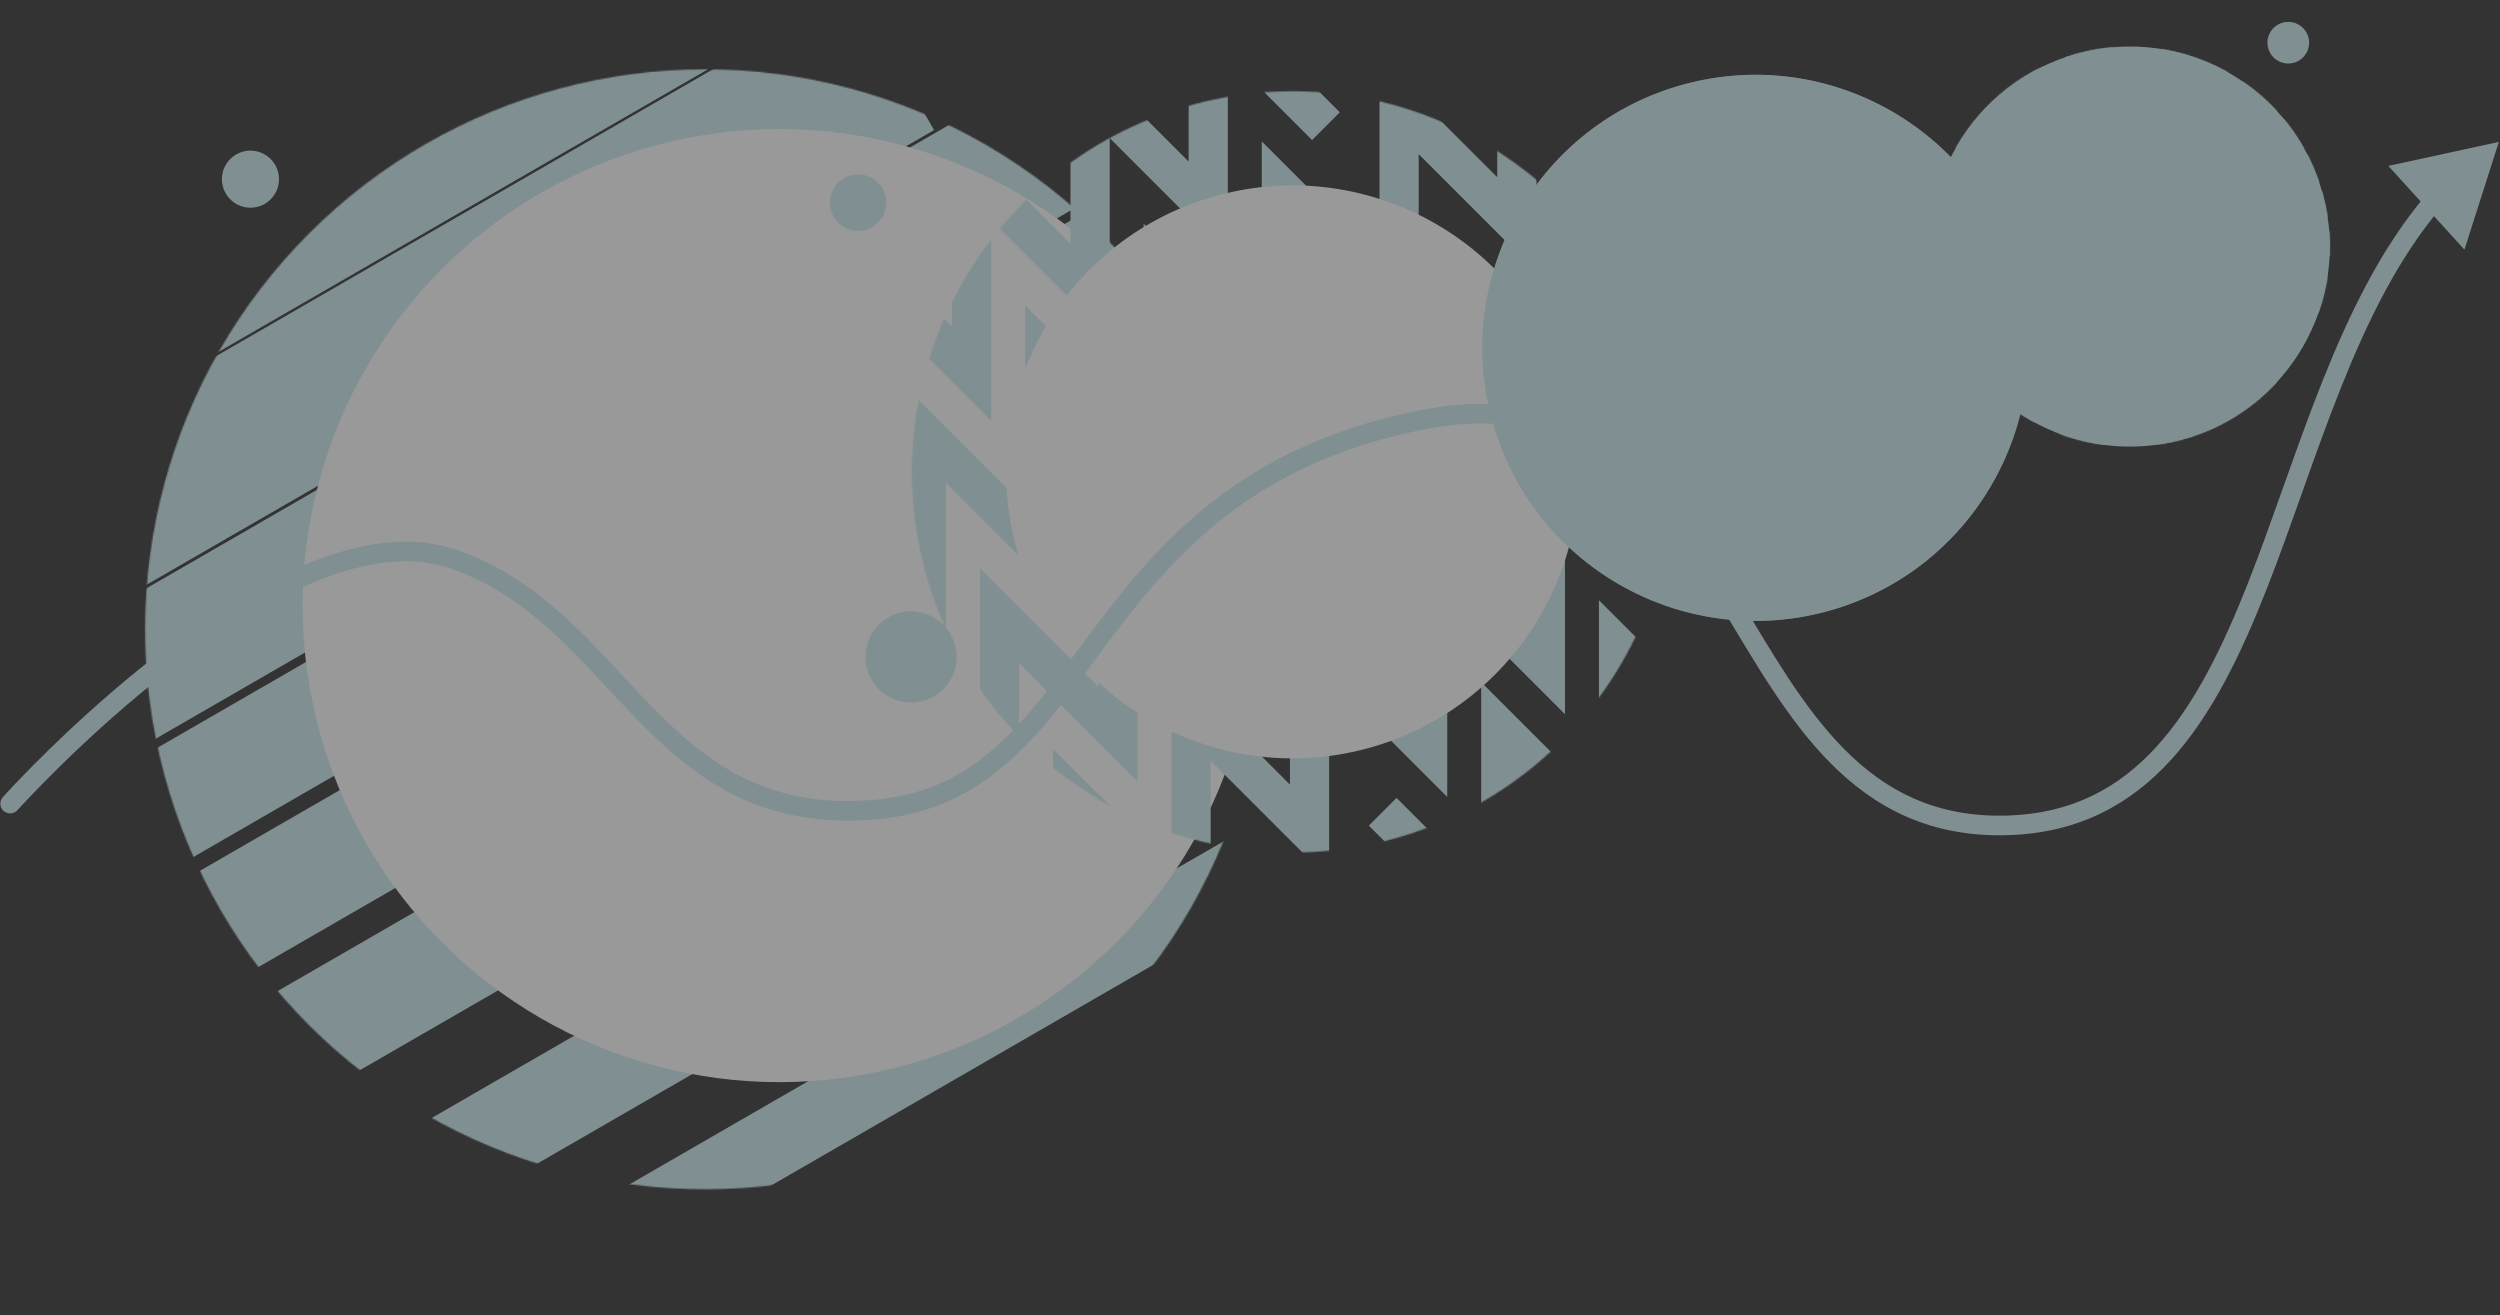 <svg width="1914" height="1007" viewBox="0 0 1914 1007" fill="none" xmlns="http://www.w3.org/2000/svg">
<rect x="0" y="0" width="1914" height="1007" fill="#333333" stroke="none"/>
<g opacity="0.5">
<mask id="mask0" mask-type="alpha" maskUnits="userSpaceOnUse" x="14" y="-44" width="1051" height="1051">
<circle cx="539.828" cy="481.795" r="428.705" transform="rotate(-15 539.828 481.795)" fill="#1C90D2"/>
</mask>
<g mask="url(#mask0)">
<rect x="1013.83" y="56.746" width="86.179" height="1254.57" transform="rotate(60 1013.83 56.746)" fill="#CEECEF"/>
<rect x="1006.71" y="173.846" width="86.179" height="1254.57" transform="rotate(60 1006.71 173.846)" fill="#CEECEF"/>
<rect x="1084.65" y="255.258" width="83.937" height="1254.57" transform="rotate(60 1084.65 255.258)" fill="#CEECEF"/>
<rect x="1196.92" y="355.703" width="70.666" height="1254.57" transform="rotate(60 1196.92 355.703)" fill="#CEECEF"/>
<rect x="1293.8" y="438.004" width="54.978" height="1254.57" transform="rotate(60 1293.8 438.004)" fill="#CEECEF"/>
<rect x="964.412" y="-41.662" width="103.259" height="1254.57" transform="rotate(60 964.412 -41.662)" fill="#CEECEF"/>
<rect x="652.668" y="-8.629" width="124.932" height="725.792" transform="rotate(60 652.668 -8.629)" fill="#CEECEF"/>
<rect x="879.89" y="-271.898" width="112.47" height="1254.57" transform="rotate(60 879.89 -271.898)" fill="#CEECEF"/>
<circle r="364.802" transform="matrix(-0.966 0.259 0.259 0.966 596.527 463.643)" fill="white"/>
</g>
<mask id="mask1" mask-type="alpha" maskUnits="userSpaceOnUse" x="632" y="4" width="715" height="715">
<circle cx="989.578" cy="361.283" r="291.344" transform="rotate(-15 989.578 361.283)" fill="#FAAB45"/>
</mask>
<g mask="url(#mask1)">
<path d="M653.254 349.312V195.514L743.879 286.14V132.186L834.582 222.889V69.481L925.013 159.912V6.465L1015.15 96.603" stroke="#CEECEF" stroke-width="30"/>
<path d="M709.254 487.313V333.515L799.879 424.14V270.186L890.582 360.89V207.482L981.013 297.912V144.465L1071.15 234.603V81.761L1161.3 171.908V18.432L1251.76 108.897V-43.96L1341.76 46.039V-99.178" stroke="#CEECEF" stroke-width="30"/>
<path d="M765.254 625.313V471.515L855.879 562.14V408.186L946.582 498.89V345.482L1037.01 435.912V282.465L1127.15 372.603V219.761L1217.3 309.908V156.432L1307.76 246.897V94.04L1397.76 184.039V38.822" stroke="#CEECEF" stroke-width="30"/>
<path d="M821.254 763.313V609.515L911.879 700.14V546.186L1002.58 636.89V483.482L1093.01 573.912V420.465L1183.15 510.603V357.761L1273.3 447.908V294.432L1363.76 384.897V232.04L1453.76 322.039V176.822" stroke="#CEECEF" stroke-width="30"/>
<path d="M1058.58 621.482L1149.01 711.912V558.465L1239.15 648.603V495.761L1329.3 585.908V432.432L1419.76 522.897V370.04L1509.76 460.039V314.822" stroke="#CEECEF" stroke-width="30"/>
<path d="M933.254 1039.31V885.515L1023.88 976.14V822.186L1114.58 912.89V759.482L1205.01 849.912V696.465L1295.15 786.603V633.761L1385.3 723.908V570.432L1475.76 660.897V508.04L1565.76 598.039V452.822" stroke="#CEECEF" stroke-width="30"/>
<circle cx="989.578" cy="361.283" r="219.293" transform="rotate(-15 989.578 361.283)" fill="white"/>
</g>
<circle cx="697.5" cy="502.939" r="34.907" transform="rotate(-15 697.5 502.939)" fill="#CEECEF"/>
<circle cx="191.745" cy="137.166" r="21.84" transform="rotate(-15 191.745 137.166)" fill="#CEECEF"/>
<circle cx="1343.97" cy="266.326" r="209.04" transform="rotate(-15 1343.97 266.326)" fill="#CEECEF"/>
<mask id="mask2" mask-type="alpha" maskUnits="userSpaceOnUse" x="1087" y="10" width="513" height="513">
<circle cx="1343.97" cy="266.326" r="209.04" transform="rotate(-15 1343.97 266.326)" fill="white"/>
</mask>
<g mask="url(#mask2)">
<circle cx="1343.97" cy="266.326" r="199.04" transform="rotate(-15 1343.97 266.326)" fill="#CEECEF" stroke="#CEECEF" stroke-width="20"/>
<circle cx="1343.97" cy="266.326" r="166.592" transform="rotate(-15 1343.97 266.326)" stroke="#CEECEF" stroke-width="20"/>
<circle cx="1343.97" cy="266.326" r="133.125" transform="rotate(-15 1343.97 266.326)" stroke="#CEECEF" stroke-width="20"/>
</g>
<circle cx="1630.57" cy="188.77" r="153.128" transform="rotate(-15 1630.57 188.77)" fill="#CEECEF"/>
<circle cx="1630.57" cy="188.77" r="138.248" transform="rotate(-15 1630.57 188.77)" fill="#CEECEF"/>
<circle cx="1630.57" cy="188.768" r="70.759" transform="rotate(-15 1630.57 188.768)" fill="#CEECEF"/>
<mask id="mask3" mask-type="alpha" maskUnits="userSpaceOnUse" x="1443" y="1" width="376" height="376">
<circle cx="1630.57" cy="188.77" r="153.128" transform="rotate(-15 1630.57 188.77)" fill="#F55277"/>
</mask>
<g mask="url(#mask3)">
<path d="M1530.99 410.752C1530.99 410.752 1537.14 365.041 1580.21 341.307C1632.28 312.618 1652.3 345.702 1700.64 321.967C1747.25 299.089 1733.93 256.251 1773.61 227.909C1810.53 201.537 1864.15 217.36 1864.15 217.36" stroke="#CEECEF" stroke-width="20"/>
<path d="M1507.25 382.623C1507.25 382.623 1513.41 336.912 1556.48 313.178C1608.54 284.489 1628.56 317.573 1676.91 293.838C1723.51 270.96 1710.19 228.122 1749.87 199.78C1786.79 173.408 1840.41 189.231 1840.41 189.231" stroke="#CEECEF" stroke-width="20"/>
<path d="M1483.52 354.492C1483.52 354.492 1489.67 308.781 1532.74 285.047C1584.81 256.358 1604.83 289.442 1653.17 265.708C1699.78 242.829 1686.46 199.991 1726.14 171.649C1763.06 145.277 1816.68 161.1 1816.68 161.1" stroke="#CEECEF" stroke-width="20"/>
<path d="M1459.78 326.363C1459.78 326.363 1465.94 280.652 1509.01 256.918C1561.07 228.229 1581.09 261.313 1629.44 237.579C1676.04 214.701 1662.72 171.862 1702.4 143.52C1739.32 117.148 1792.94 132.971 1792.94 132.971" stroke="#CEECEF" stroke-width="20"/>
<path d="M1436.05 298.234C1436.05 298.234 1442.2 252.523 1485.28 228.789C1537.34 200.1 1557.36 233.184 1605.71 209.45C1652.31 186.572 1638.99 143.733 1678.67 115.391C1715.59 89.019 1769.21 104.842 1769.21 104.842" stroke="#CEECEF" stroke-width="20"/>
<path d="M1412.31 270.103C1412.31 270.103 1418.47 224.393 1461.54 200.658C1513.61 171.97 1533.62 205.053 1581.97 181.319C1628.58 158.441 1615.25 115.602 1654.93 87.26C1691.85 60.889 1745.48 76.712 1745.48 76.712" stroke="#CEECEF" stroke-width="20"/>
<path d="M1388.58 241.974C1388.58 241.974 1394.73 196.264 1437.81 172.529C1489.87 143.841 1509.89 176.924 1558.24 153.19C1604.84 130.312 1591.52 87.474 1631.2 59.131C1668.12 32.76 1721.74 48.583 1721.74 48.583" stroke="#CEECEF" stroke-width="20"/>
<path d="M1364.85 213.844C1364.85 213.844 1371 168.133 1414.07 144.398C1466.14 115.71 1486.16 148.794 1534.5 125.059C1581.11 102.181 1567.79 59.343 1607.46 31C1644.38 4.629 1698.01 20.452 1698.01 20.452" stroke="#CEECEF" stroke-width="20"/>
<path d="M1341.11 185.715C1341.11 185.715 1347.26 140.004 1390.34 116.269C1442.4 87.581 1462.42 120.665 1510.77 96.93C1557.37 74.052 1544.05 31.214 1583.73 2.872C1620.65 -23.5 1674.27 -7.677 1674.27 -7.677" stroke="#CEECEF" stroke-width="20"/>
</g>
<circle cx="1751.9" cy="32.698" r="15.941" transform="rotate(-15 1751.9 32.698)" fill="#CEECEF"/>
<circle cx="656.971" cy="155.151" r="21.623" transform="rotate(-15 656.971 155.151)" fill="#CEECEF"/>
<path d="M2.184 610.257C-0.582 613.341 -0.323 618.083 2.76 620.848C5.844 623.613 10.586 623.355 13.351 620.272L2.184 610.257ZM1913.13 108.623L1828.51 127.028L1886.76 191.112L1913.13 108.623ZM7.768 615.264C13.351 620.272 13.351 620.272 13.352 620.271C13.353 620.27 13.354 620.268 13.357 620.266C13.362 620.26 13.37 620.251 13.381 620.238C13.404 620.213 13.439 620.174 13.486 620.122C13.582 620.016 13.726 619.856 13.919 619.644C14.306 619.218 14.887 618.582 15.653 617.75C17.186 616.087 19.46 613.643 22.407 610.542C28.3 604.339 36.878 595.513 47.585 585.054C69.011 564.122 98.894 536.719 132.786 510.738C166.726 484.721 204.415 460.342 241.463 445.238C278.623 430.087 314.126 424.673 344.364 435.04L349.229 420.851C314.055 408.792 274.473 415.581 235.8 431.348C197.015 447.161 158.124 472.415 123.66 498.834C89.148 525.29 58.803 553.125 37.103 574.324C26.246 584.93 17.536 593.891 11.532 600.21C8.53 603.37 6.203 605.87 4.622 607.586C3.832 608.443 3.227 609.105 2.818 609.556C2.614 609.781 2.458 609.953 2.352 610.071C2.299 610.13 2.258 610.175 2.23 610.206C2.216 610.221 2.205 610.233 2.197 610.242C2.194 610.246 2.19 610.25 2.188 610.252C2.186 610.255 2.184 610.257 7.768 615.264ZM344.364 435.04C407.594 456.717 444.29 506.468 488.628 551.722C510.524 574.071 534.174 595.044 563.511 609.353C592.987 623.73 627.8 631.188 671.776 627.188L670.418 612.249C629.032 616.014 596.98 608.988 570.086 595.871C543.052 582.685 520.828 563.155 499.342 541.225C456.917 497.923 416.824 444.024 349.229 420.851L344.364 435.04ZM671.776 627.188C761.131 619.061 801.089 554.637 849.784 489.869C898.759 424.728 958.215 355.934 1086.8 329.444L1083.77 314.753C949.895 342.333 887.617 414.586 837.794 480.855C787.69 547.498 751.786 604.849 670.418 612.249L671.776 627.188ZM1086.8 329.444C1150.51 316.319 1195.01 329.027 1229.89 354.722C1265.27 380.787 1291.36 420.612 1317.15 463.243C1342.64 505.38 1367.9 550.398 1401.32 584.135C1435.16 618.287 1477.63 641.226 1537.47 639.391L1537.01 624.398C1482.02 626.084 1443.4 605.301 1411.98 573.578C1380.14 541.44 1355.97 498.43 1329.99 455.479C1304.3 413.022 1276.87 370.698 1238.79 342.645C1200.2 314.222 1151.3 300.842 1083.77 314.753L1086.8 329.444ZM1537.47 639.391C1591.39 637.738 1631.18 615.798 1662.3 581.551C1693.15 547.597 1715.4 501.631 1735.01 451.877C1744.83 426.946 1754.07 400.856 1763.38 374.675C1772.71 348.446 1782.12 322.104 1792.37 296.444C1812.89 245.067 1836.56 196.976 1868.91 158.874L1857.47 149.165C1823.54 189.127 1799.16 239.009 1778.44 290.88C1768.07 316.844 1758.57 343.445 1749.25 369.648C1739.91 395.898 1730.77 421.729 1721.05 446.378C1701.58 495.784 1680.13 539.617 1651.2 571.464C1622.53 603.018 1586.46 622.882 1537.01 624.398L1537.47 639.391Z" fill="#CEECEF"/>
</g>
</svg>
